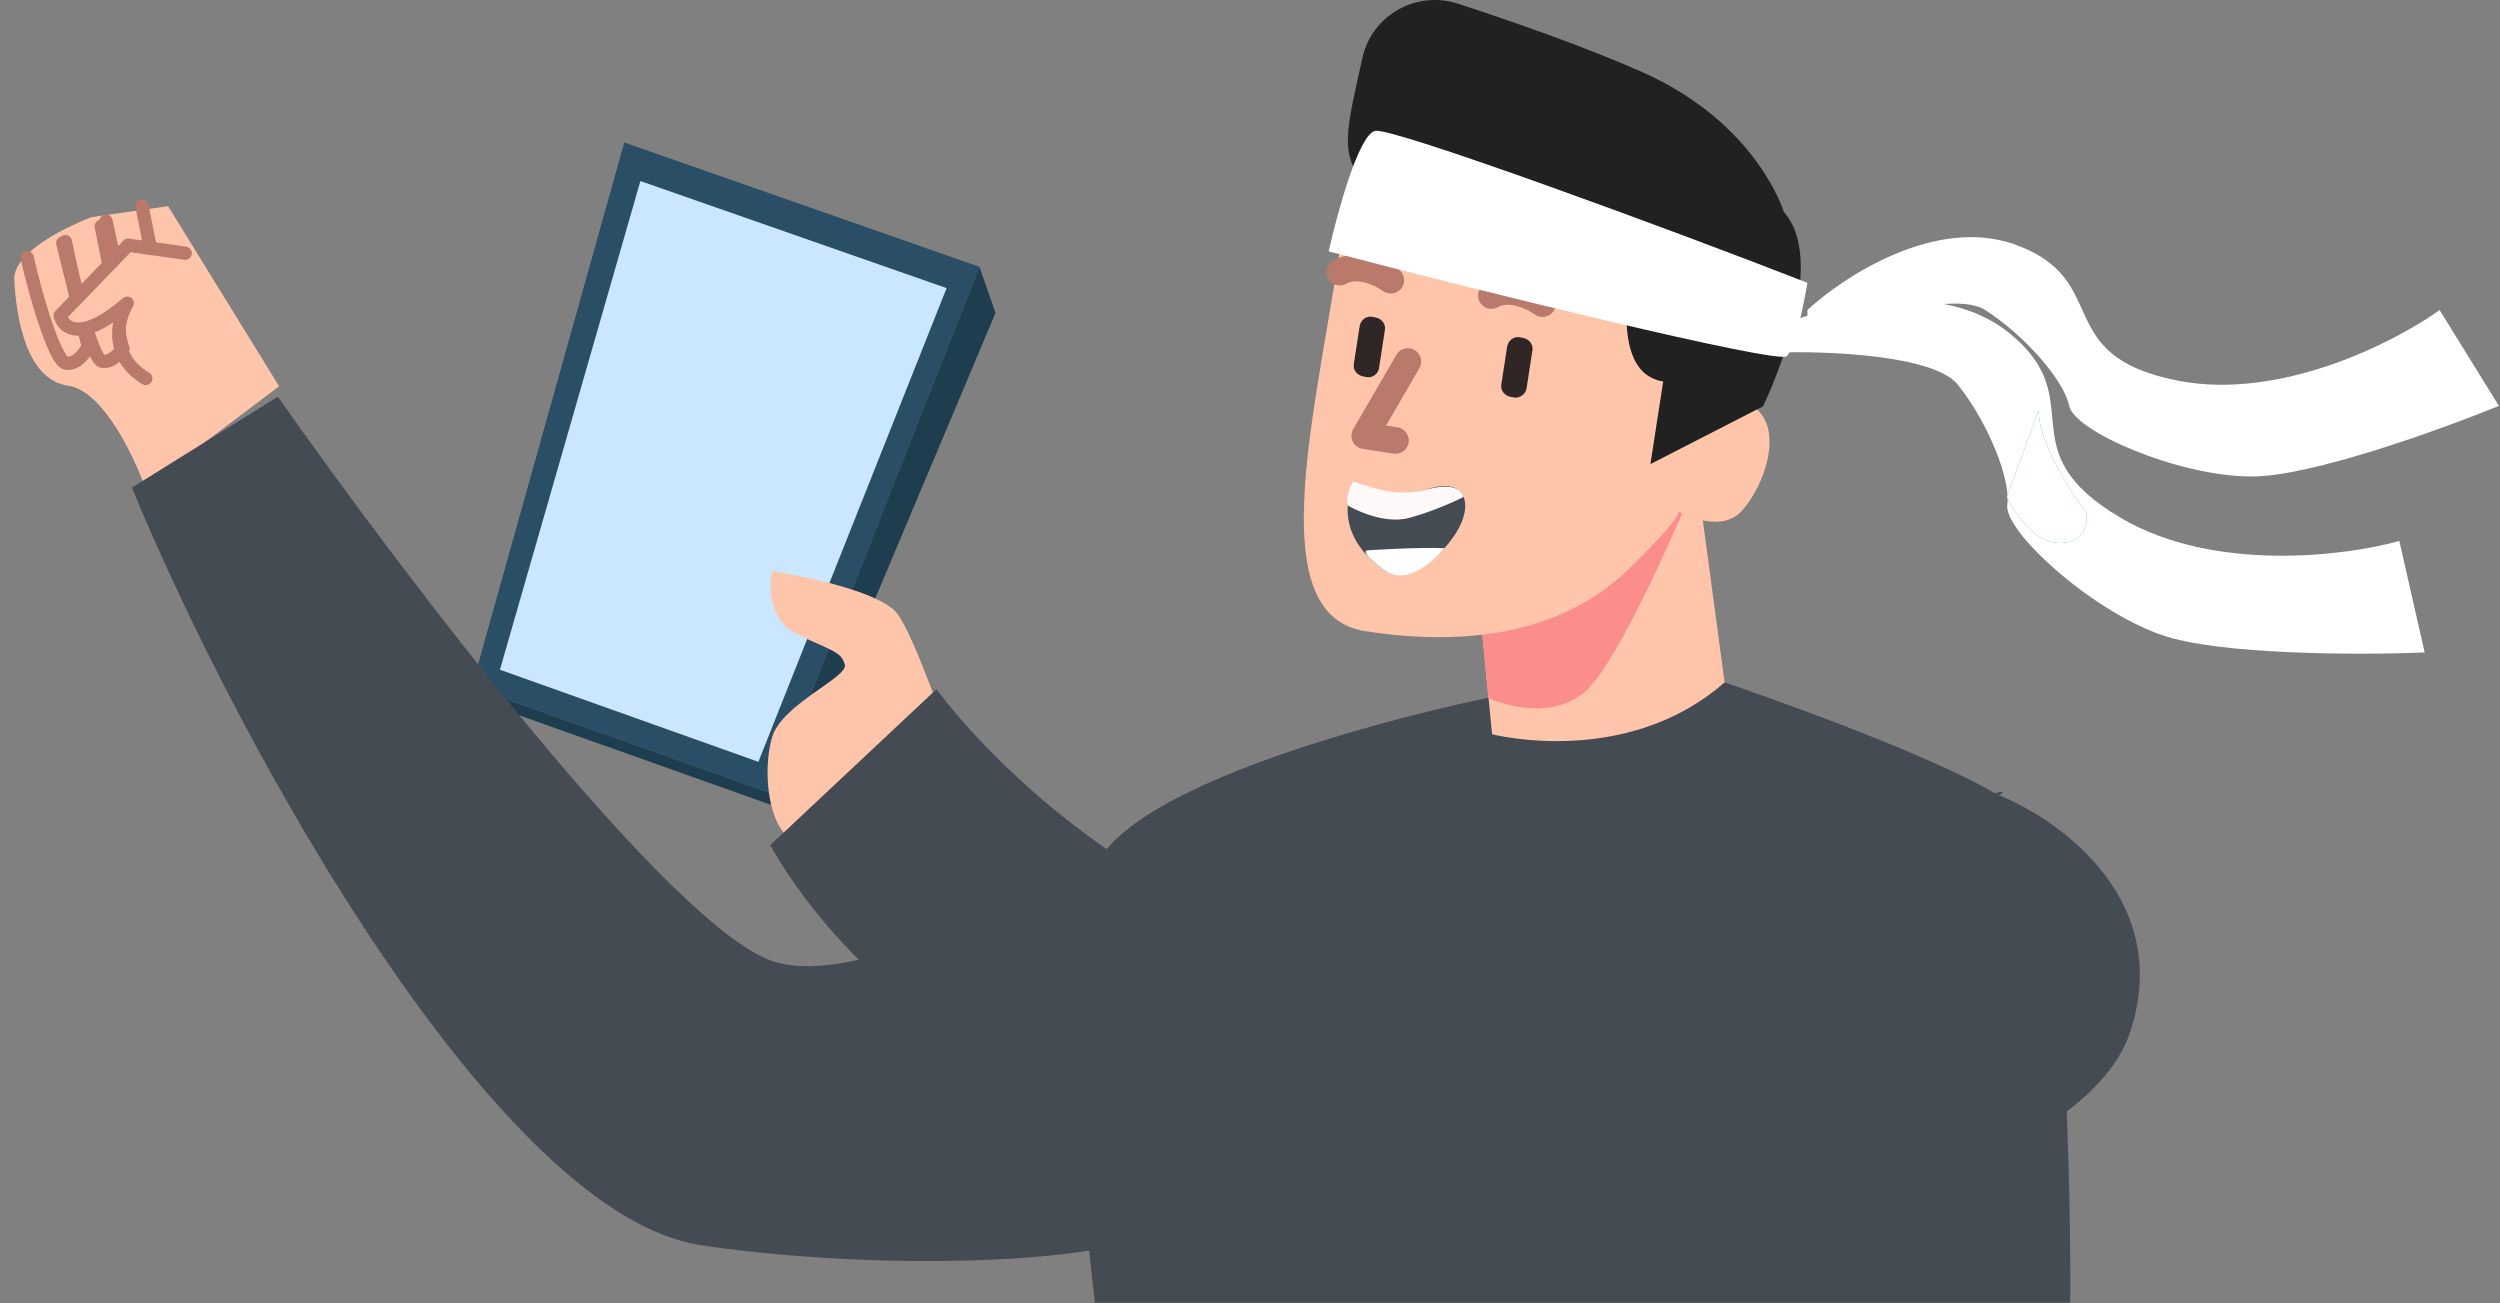 <svg width="188" height="98" viewBox="0 0 188 98" fill="none" xmlns="http://www.w3.org/2000/svg">
<rect x="0" y="0" width="188" height="98" fill="#808080" stroke="none"/>
<g id="Group 1313">
<path id="Subtract" fill-rule="evenodd" clip-rule="evenodd" d="M6.883 16.326L12.64 15.504L20.99 29.049L10.906 36.65C10.058 34.254 7.72 29.372 5.148 29.011C1.932 28.559 1.232 23.816 1.072 21.061C0.96 19.122 4.475 17.269 6.883 16.326Z" fill="#FFC5AB"/>
<g id="Group 1186">
<path id="Vector" d="M129.689 51.312C129.689 51.312 147.492 57.332 151.725 60.795C155.931 64.259 155.684 97.962 155.684 97.962H82.341C82.341 97.962 79.124 72.698 82.341 65.249C85.557 57.799 111.931 52.466 111.931 52.466L129.689 51.312Z" fill="#444B53"/>
<g id="Group">
<path id="Vector_2" d="M111.436 47.408L112.206 55.215C112.206 55.215 122.267 57.827 129.69 51.312L127.628 35.972L111.436 47.408Z" fill="#FFC5AB"/>
<path id="Vector_3" d="M111.931 52.494C111.931 52.494 116.659 54.693 119.518 51.696C122.377 48.7 127.628 35.972 127.628 35.972L111.436 47.408L111.931 52.494Z" fill="#FB8E8B"/>
</g>
<g id="Group_2">
<g id="Group_3">
<path id="Vector_4" d="M100.633 19.561C98.708 31.986 95.052 46.281 102.667 47.463C110.282 48.645 117.484 47.655 122.515 42.762C127.518 37.869 126.033 38.364 126.033 38.364C126.033 38.364 129.277 40.288 130.981 38.419C132.686 36.55 134.033 32.536 132.164 30.832C130.294 29.127 135.627 22.172 133.73 16.207C131.834 10.242 119.078 1.198 110.612 5.541C102.145 9.884 100.633 19.561 100.633 19.561Z" fill="#FFC5AB"/>
<path id="Vector_5" d="M109.595 0.263C106.461 -0.727 103.135 1.17 102.448 4.386C100.908 11.341 100.056 13.595 106.654 15.19C114.846 17.169 123.23 17.774 123.23 17.774C123.23 17.774 120.234 27.918 125.072 28.687L124.11 34.9L132.576 30.557C132.576 30.557 137.745 20.028 134.143 15.932C134.143 15.932 132.164 9.335 123.642 5.486C119.051 3.452 113.636 1.582 109.595 0.263Z" fill="#212121"/>
</g>
<g id="Group_4">
<path id="Vector_6" d="M113.863 29.897L113.588 29.842C113.148 29.759 112.818 29.347 112.9 28.907L113.34 26.048C113.423 25.608 113.835 25.279 114.275 25.361L114.55 25.416C114.99 25.499 115.319 25.911 115.237 26.351L114.797 29.21C114.715 29.649 114.302 29.952 113.863 29.897Z" fill="#302625"/>
<path id="Vector_7" d="M102.771 28.357L102.496 28.302C102.056 28.22 101.726 27.808 101.808 27.368L102.248 24.509C102.331 24.069 102.743 23.739 103.183 23.822L103.458 23.877C103.898 23.959 104.228 24.371 104.145 24.811L103.705 27.67C103.65 28.11 103.21 28.44 102.771 28.357Z" fill="#302625"/>
<path id="Vector_8" d="M104.591 21.073C104.591 21.073 102.447 19.506 100.743 20.468" stroke="#B9796B" stroke-width="2" stroke-miterlimit="10" stroke-linecap="round" stroke-linejoin="round"/>
<path id="Vector_9" d="M115.999 22.832C115.999 22.832 113.855 21.265 112.151 22.227" stroke="#B9796B" stroke-width="2" stroke-miterlimit="10" stroke-linecap="round" stroke-linejoin="round"/>
</g>
<path id="Vector_10" d="M105.873 27.186L102.629 32.766L104.938 33.124" stroke="#B9796B" stroke-width="2" stroke-miterlimit="10" stroke-linecap="round" stroke-linejoin="round"/>
</g>
<g id="Group_5">
<path id="Vector_11" d="M101.701 36.221C101.701 36.221 104.422 37.761 107.336 36.798C110.25 35.809 110.855 37.953 109.481 40.097C108.106 42.241 105.604 44.001 104.038 42.846C102.471 41.692 100.519 39.74 101.701 36.221Z" fill="#444B53"/>
<path id="Vector_12" d="M101.342 38.006C101.342 38.006 103.844 39.518 105.988 38.941C108.132 38.364 110.056 37.374 110.056 37.374C110.056 37.374 109.864 36.11 107.362 36.797C105.218 37.374 103.459 36.797 101.727 36.192C101.7 36.22 101.177 37.292 101.342 38.006Z" fill="#FDF9F8"/>
<path id="Vector_13" d="M102.8 41.388C102.8 41.388 106.374 41.14 108.628 41.223C108.628 41.223 106.071 44.384 104.037 42.845C102.168 41.443 102.8 41.388 102.8 41.388Z" fill="white"/>
</g>
</g>
<path id="Vector 56" d="M134.368 26.784C134.988 26.153 135.659 22.844 135.917 21.268C125.852 17.328 104.639 9.527 103.4 9.842C102.162 10.157 100.562 16.015 99.917 18.904C110.884 21.793 133.749 27.414 134.368 26.784Z" fill="white"/>
<g id="Group_6">
<path id="Vector_14" d="M73.653 20.064L58.027 59.671L35.475 51.663L46.946 10.715L73.653 20.064Z" fill="#2A4E66"/>
<path id="Vector_15" d="M73.653 20.064L74.865 23.527L59.109 60.926L58.027 59.671L73.653 20.064Z" fill="#1E3E4F"/>
<path id="Vector_16" d="M58.027 59.671L59.109 60.926L35.864 52.659L35.475 51.663L58.027 59.671Z" fill="#1E3E4F"/>
<path id="Vector_17" d="M71.185 21.666L57.031 57.29L37.595 50.365L48.157 13.615L71.185 21.666Z" fill="#CAE7FF"/>
</g>
<path id="Vector 9" d="M67.495 46.17C68.688 47.791 70.958 54.177 71.944 57.167L59.805 63.343C57.699 62.314 57.331 57.888 58.065 55.423C58.798 52.959 63.807 50.923 63.533 49.979C63.26 49.034 62.705 48.99 59.988 47.729C57.815 46.72 57.801 44.131 58.066 42.962C60.712 43.356 66.303 44.55 67.495 46.17Z" fill="#FFC5AB"/>
<path id="Vector 57" d="M124.955 70.205C99.806 79.9 78.117 61.996 70.416 51.833L57.917 63.56C70.642 85.763 105.891 93.66 121.925 94.833C133.287 93.269 156.846 87.64 160.179 77.633C163.421 67.897 155.217 61.812 150.352 59.809C150.835 59.508 150.559 59.504 149.953 59.651C150.083 59.7 150.216 59.753 150.352 59.809C149.125 60.573 143.001 63.249 124.955 70.205Z" fill="#444B53"/>
<path id="Vector 58" d="M151.517 18.384C145.574 16.259 138.64 20.786 135.917 23.315V25.591C139.383 24.2 146.911 21.798 149.288 23.315C152.259 25.212 155.231 28.625 155.602 30.522C155.974 32.419 163.774 35.833 169.345 35.833C173.802 35.833 183.583 32.292 187.917 30.522L183.459 23.315C180.117 25.717 171.499 30.143 163.774 28.625C154.117 26.729 158.945 21.039 151.517 18.384Z" fill="white"/>
<path id="Vector 60" d="M151.063 25.017C146.006 20.955 137.749 22.878 134.252 24.347L133.487 26.512C137.322 26.38 145.441 26.681 147.24 28.941C149.488 31.766 151.225 36.033 150.948 37.965C150.671 39.896 157.098 45.823 162.51 47.737C166.839 49.268 177.53 49.261 182.334 49.066L180.43 40.681C176.375 41.817 166.516 43.065 159.523 38.968C150.781 33.847 157.385 30.094 151.063 25.017Z" fill="white"/>
<path id="Vector 59" d="M58.365 72.366C65.935 74.493 83.22 64.391 90.917 59.074L85.618 93.253C78.678 95.278 63.784 95.303 52.688 93.633C37.547 91.354 18.118 56.543 9.917 36.668L20.893 29.833C30.23 43.124 50.795 70.239 58.365 72.366Z" fill="#444B53"/>
<g id="Group 1189">
<path id="Vector 51" d="M7.61 17.021L9.402 25.89C9.166 26.364 8.496 27.284 7.7 27.173C6.905 27.062 5.511 21.121 4.914 18.165" stroke="#B9796B" stroke-linecap="round" stroke-linejoin="round"/>
<path id="Vector 53" d="M10.671 15.491L12.463 24.359C12.228 24.833 11.557 25.753 10.761 25.642C9.966 25.531 8.572 19.591 7.975 16.634" stroke="#B9796B" stroke-linecap="round" stroke-linejoin="round"/>
<path id="Vector 52" d="M4.721 18.274L6.635 26.045C6.41 26.521 5.76 27.442 4.958 27.309C4.157 27.176 2.716 22.396 2.043 19.371" stroke="#B9796B" stroke-linecap="round" stroke-linejoin="round"/>
<path id="Vector 49" d="M9.477 18.558L4.078 23.779L5.183 25.245L9.828 22.894C8.706 25.12 10.332 27.69 11.285 28.696L16.865 24.49L13.739 18.796L9.477 18.558Z" fill="#FFC5AB"/>
<path id="Vector 50" d="M13.924 19.04L9.637 18.438L4.522 23.732C4.753 24.675 6.088 25.809 9.571 22.801C8.859 23.976 8.141 26.753 10.962 28.461" stroke="#B9796B" stroke-linecap="round" stroke-linejoin="round"/>
</g>
<path id="Vector 61" d="M150.917 37.371L153.304 30.833C153.304 33.294 155.691 36.986 156.885 38.525C157.017 39.294 156.805 40.833 154.895 40.833C152.986 40.833 151.447 38.525 150.917 37.371Z" fill="#1A9996"/>
<path id="Vector 62" d="M150.917 37.371L153.304 30.833C153.304 33.294 155.691 36.986 156.885 38.525C157.017 39.294 156.805 40.833 154.895 40.833C152.986 40.833 151.447 38.525 150.917 37.371Z" fill="white"/>
</g>
</svg>
